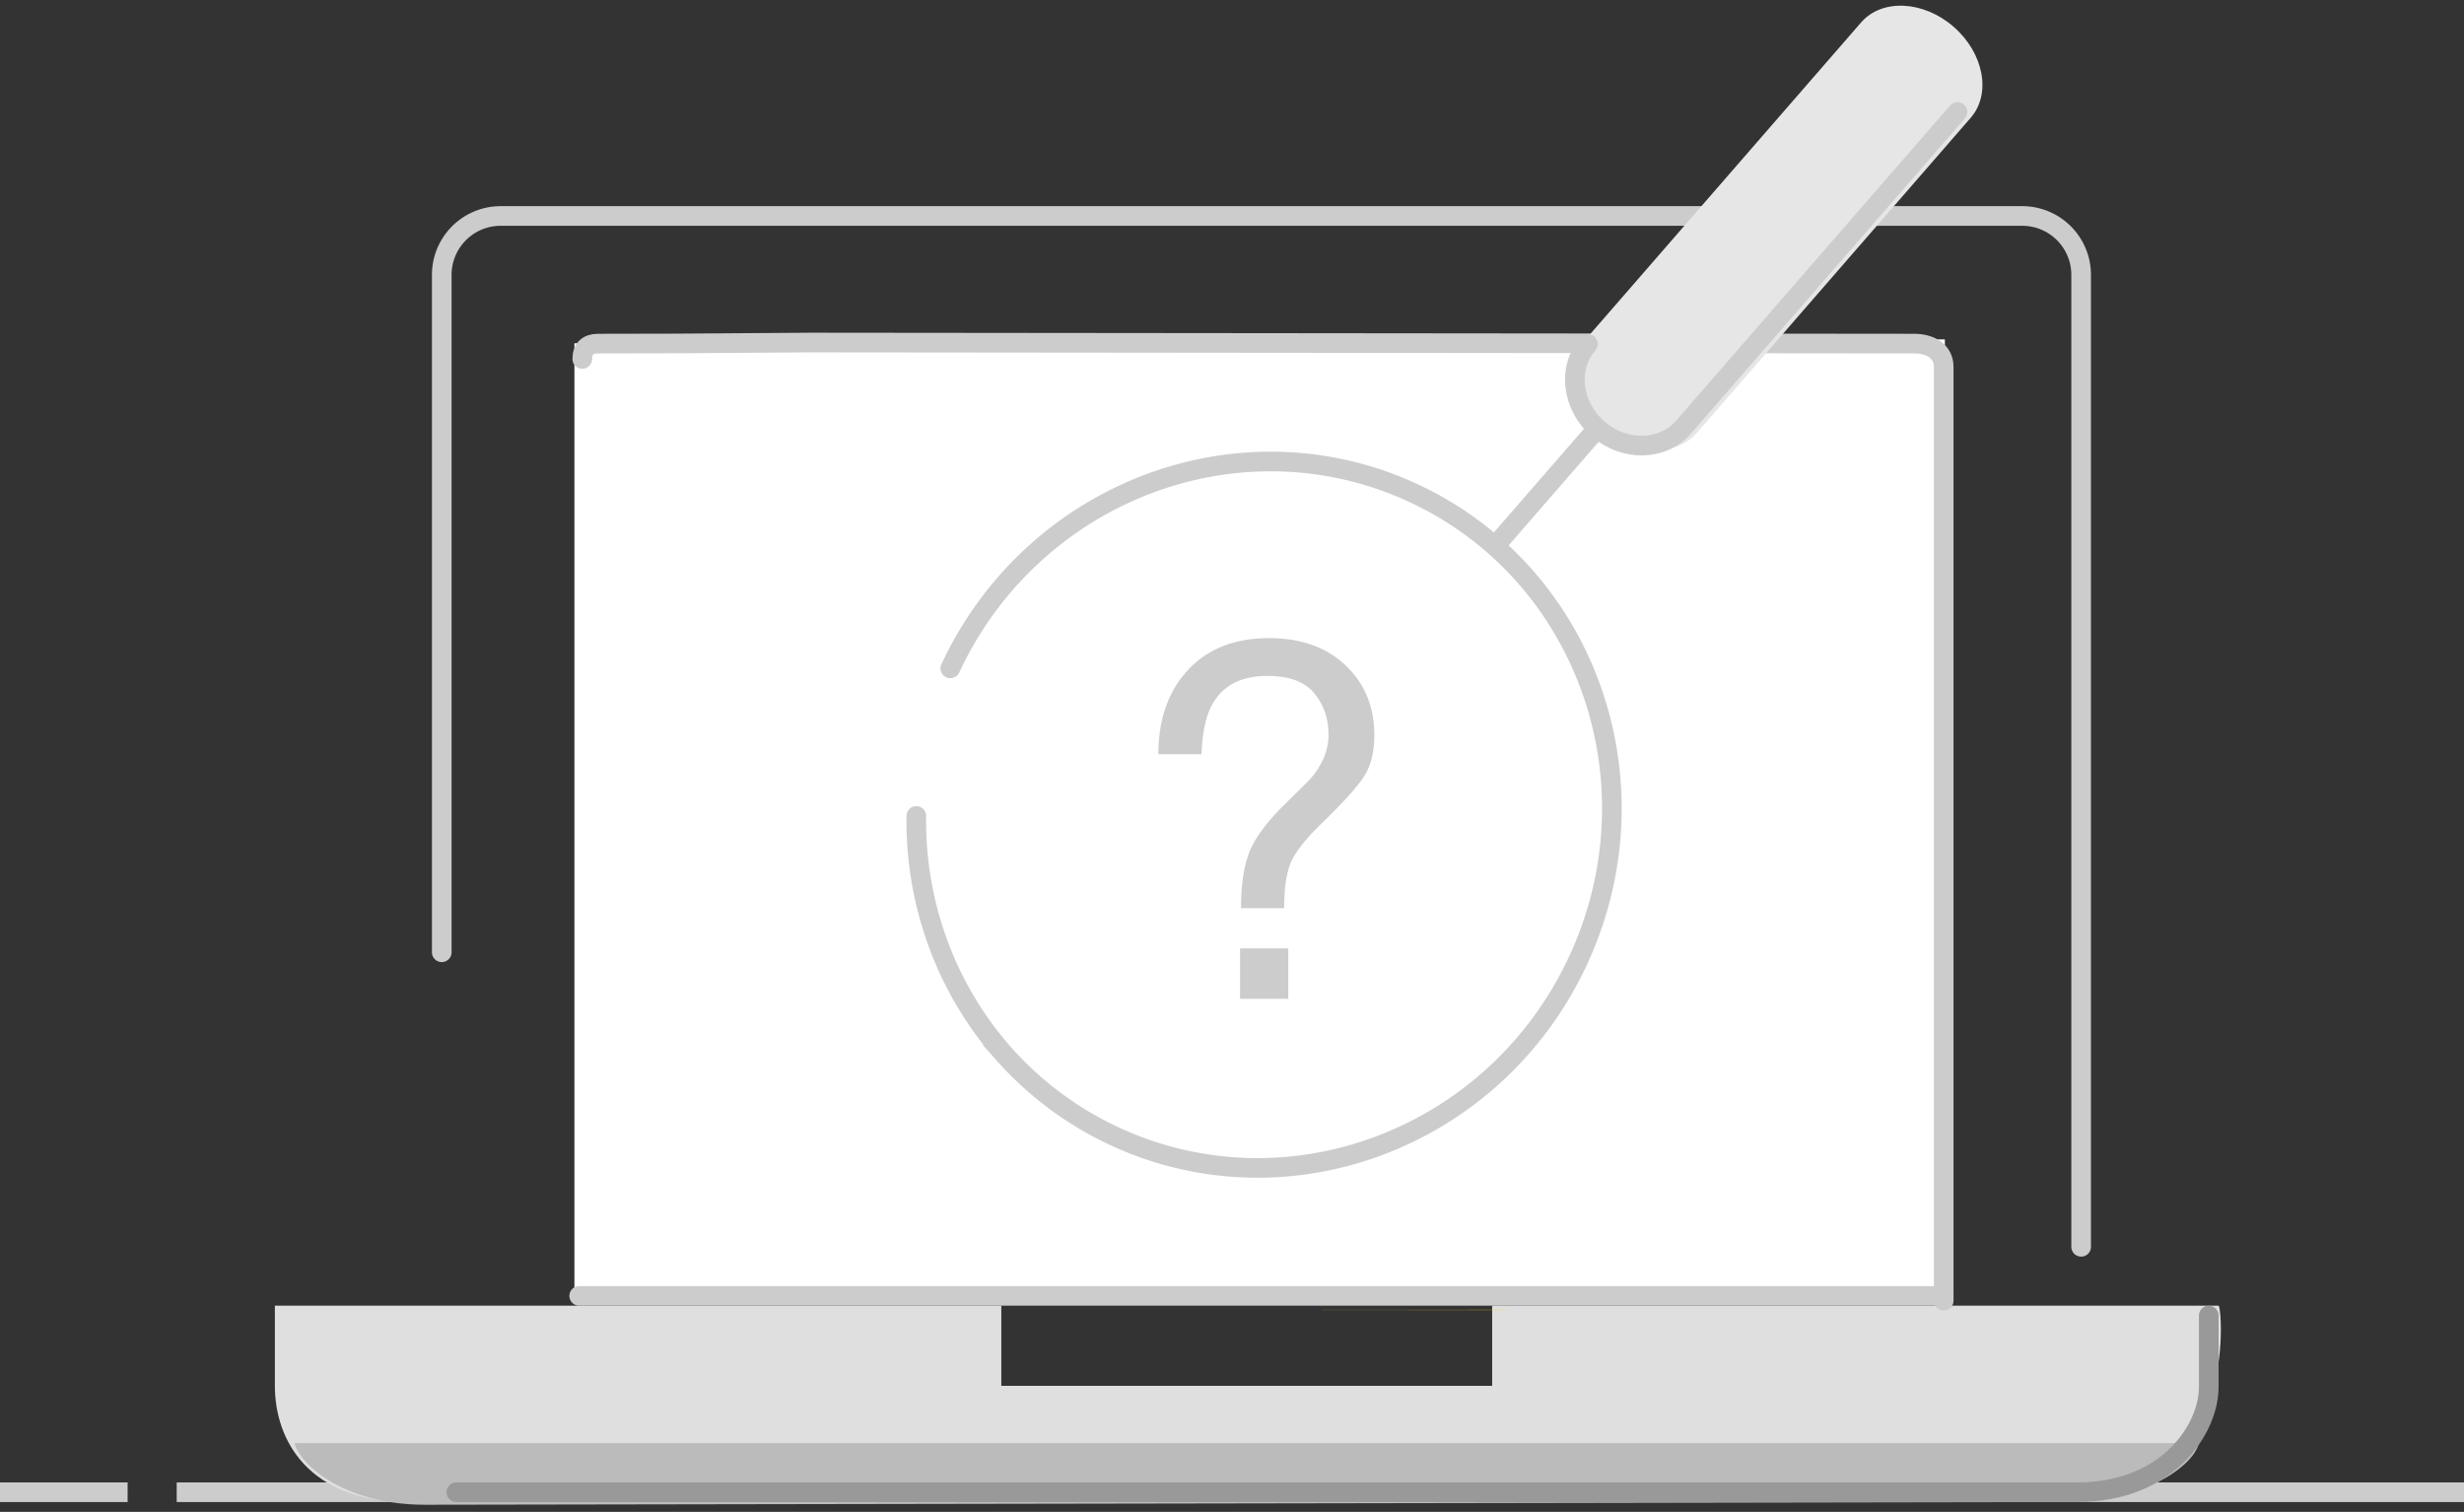 <svg xmlns:xlink="http://www.w3.org/1999/xlink" xmlns="http://www.w3.org/2000/svg" width="512" height="314.135" viewBox="0 0 251 154"><rect x="0" y="0" width="251" height="154" fill="#333333" stroke="none"/><g fill="none" fill-rule="evenodd"><path fill="#CCCCCC" d="M18 151h233v2H18v-2zm-18 0h13v2H0v-2z"></path><path fill="#DFDFDF" d="M152 133v8.165h-50V133H28v8.165c0 5.52 3.405 11.827 13.647 11.835l168.906-.291C228.179 152.723 226.377 133 226 133h-74z"></path><path fill="#F7D032" d="M153.303 133.42l-24.278.011 24.278.018z"></path><path fill="#FFFFFF" d="M58.513 132.71h139.604V34.572l-139.604.397z"></path><path fill="#BBBBBB" d="M30 147c.735 2.575 5.553 6.276 13.283 6.276L211 153c6.737 0 12.34-3.372 13-6H30z"></path><path stroke="#CCCCCC" stroke-linecap="round" stroke-linejoin="round" stroke-width="2px" d="M198 132H59" fill="none"></path><path stroke="#999999" stroke-linecap="round" stroke-linejoin="round" stroke-width="2px" d="M225 134v7.285c0 4.325-4.247 10.715-13.393 10.715H46.489" fill="none"></path><path stroke="#CCCCCC" stroke-linecap="round" stroke-linejoin="round" stroke-width="2px" d="M45 97V28a6 6 0 0 1 6-6h155a6 6 0 0 1 6 6v99" fill="none"></path><path stroke="#CCCCCC" stroke-linecap="round" stroke-linejoin="round" stroke-width="2px" d="M198 132.492V37.367c0-1.599-1.397-2.367-3-2.367l-112.35-.11-13.717.094-8.016.016c-1.041 0-1.6.524-1.603 1.567" fill="none"></path><path stroke="#CCCCCC" stroke-linecap="round" stroke-width="2px" d="M113.857 50.642c-7.217 3.53-13.356 9.515-17.051 17.44m-3.464 15.03c-.125 8.971 3.073 17.673 8.959 24.283a34.437 34.437 0 0 0 11.2 8.329c9.825 4.58 20.731 4.139 29.925-.271 7.325-3.513 13.564-9.546 17.302-17.563 2.58-5.533 3.67-11.371 3.436-17.045-.282-6.799-2.468-13.362-6.275-18.882a34.465 34.465 0 0 0-13.857-11.713 34.436 34.436 0 0 0-13.932-3.236c-5.63-.107-11.2 1.16-16.243 3.628" fill="none"></path><g fill="none"><path stroke="#CCCCCC" stroke-linecap="square" stroke-width="2px" d="M162.369 44.033l-9.286 10.683" fill="none"></path><path fill="#E6E6E6" d="M177.11 39.194l-4.262 4.902c-2.12 2.44-6.34 2.241-9.423-.438-3.083-2.68-3.866-6.831-1.746-9.27l14.488-16.667 13.418-15.436c2.118-2.436 6.339-2.239 9.422.44 3.082 2.68 3.865 6.833 1.747 9.269"></path><path stroke="#CCCCCC" stroke-linecap="round" stroke-width="2px" d="M161.755 35.04c-2.12 2.438-1.657 6.312 1.032 8.649 2.689 2.337 6.589 2.257 8.71-.182l14.487-16.666 13.418-15.436" fill="none"></path></g><path fill="#CCCCCC" d="M126.321 96.605h4.914v5.136h-4.914v-5.136zm-5.309-28.358c2.009-2.165 4.766-3.247 8.272-3.247 3.243 0 5.84.926 7.79 2.778 1.95 1.852 2.926 4.218 2.926 7.099 0 1.744-.358 3.16-1.074 4.246-.716 1.087-2.16 2.684-4.333 4.79-1.58 1.531-2.605 2.828-3.074 3.89-.47 1.061-.704 2.63-.704 4.703h-4.395c0-2.354.28-4.25.84-5.691.559-1.44 1.785-3.09 3.678-4.95l1.976-1.951a8.174 8.174 0 0 0 1.432-1.754c.658-1.07.987-2.18.987-3.333 0-1.613-.481-3.012-1.444-4.197-.963-1.186-2.556-1.778-4.778-1.778-2.749 0-4.65 1.02-5.704 3.062-.592 1.135-.93 2.773-1.012 4.913H118c0-3.555 1.004-6.415 3.012-8.58z"></path></g></svg>